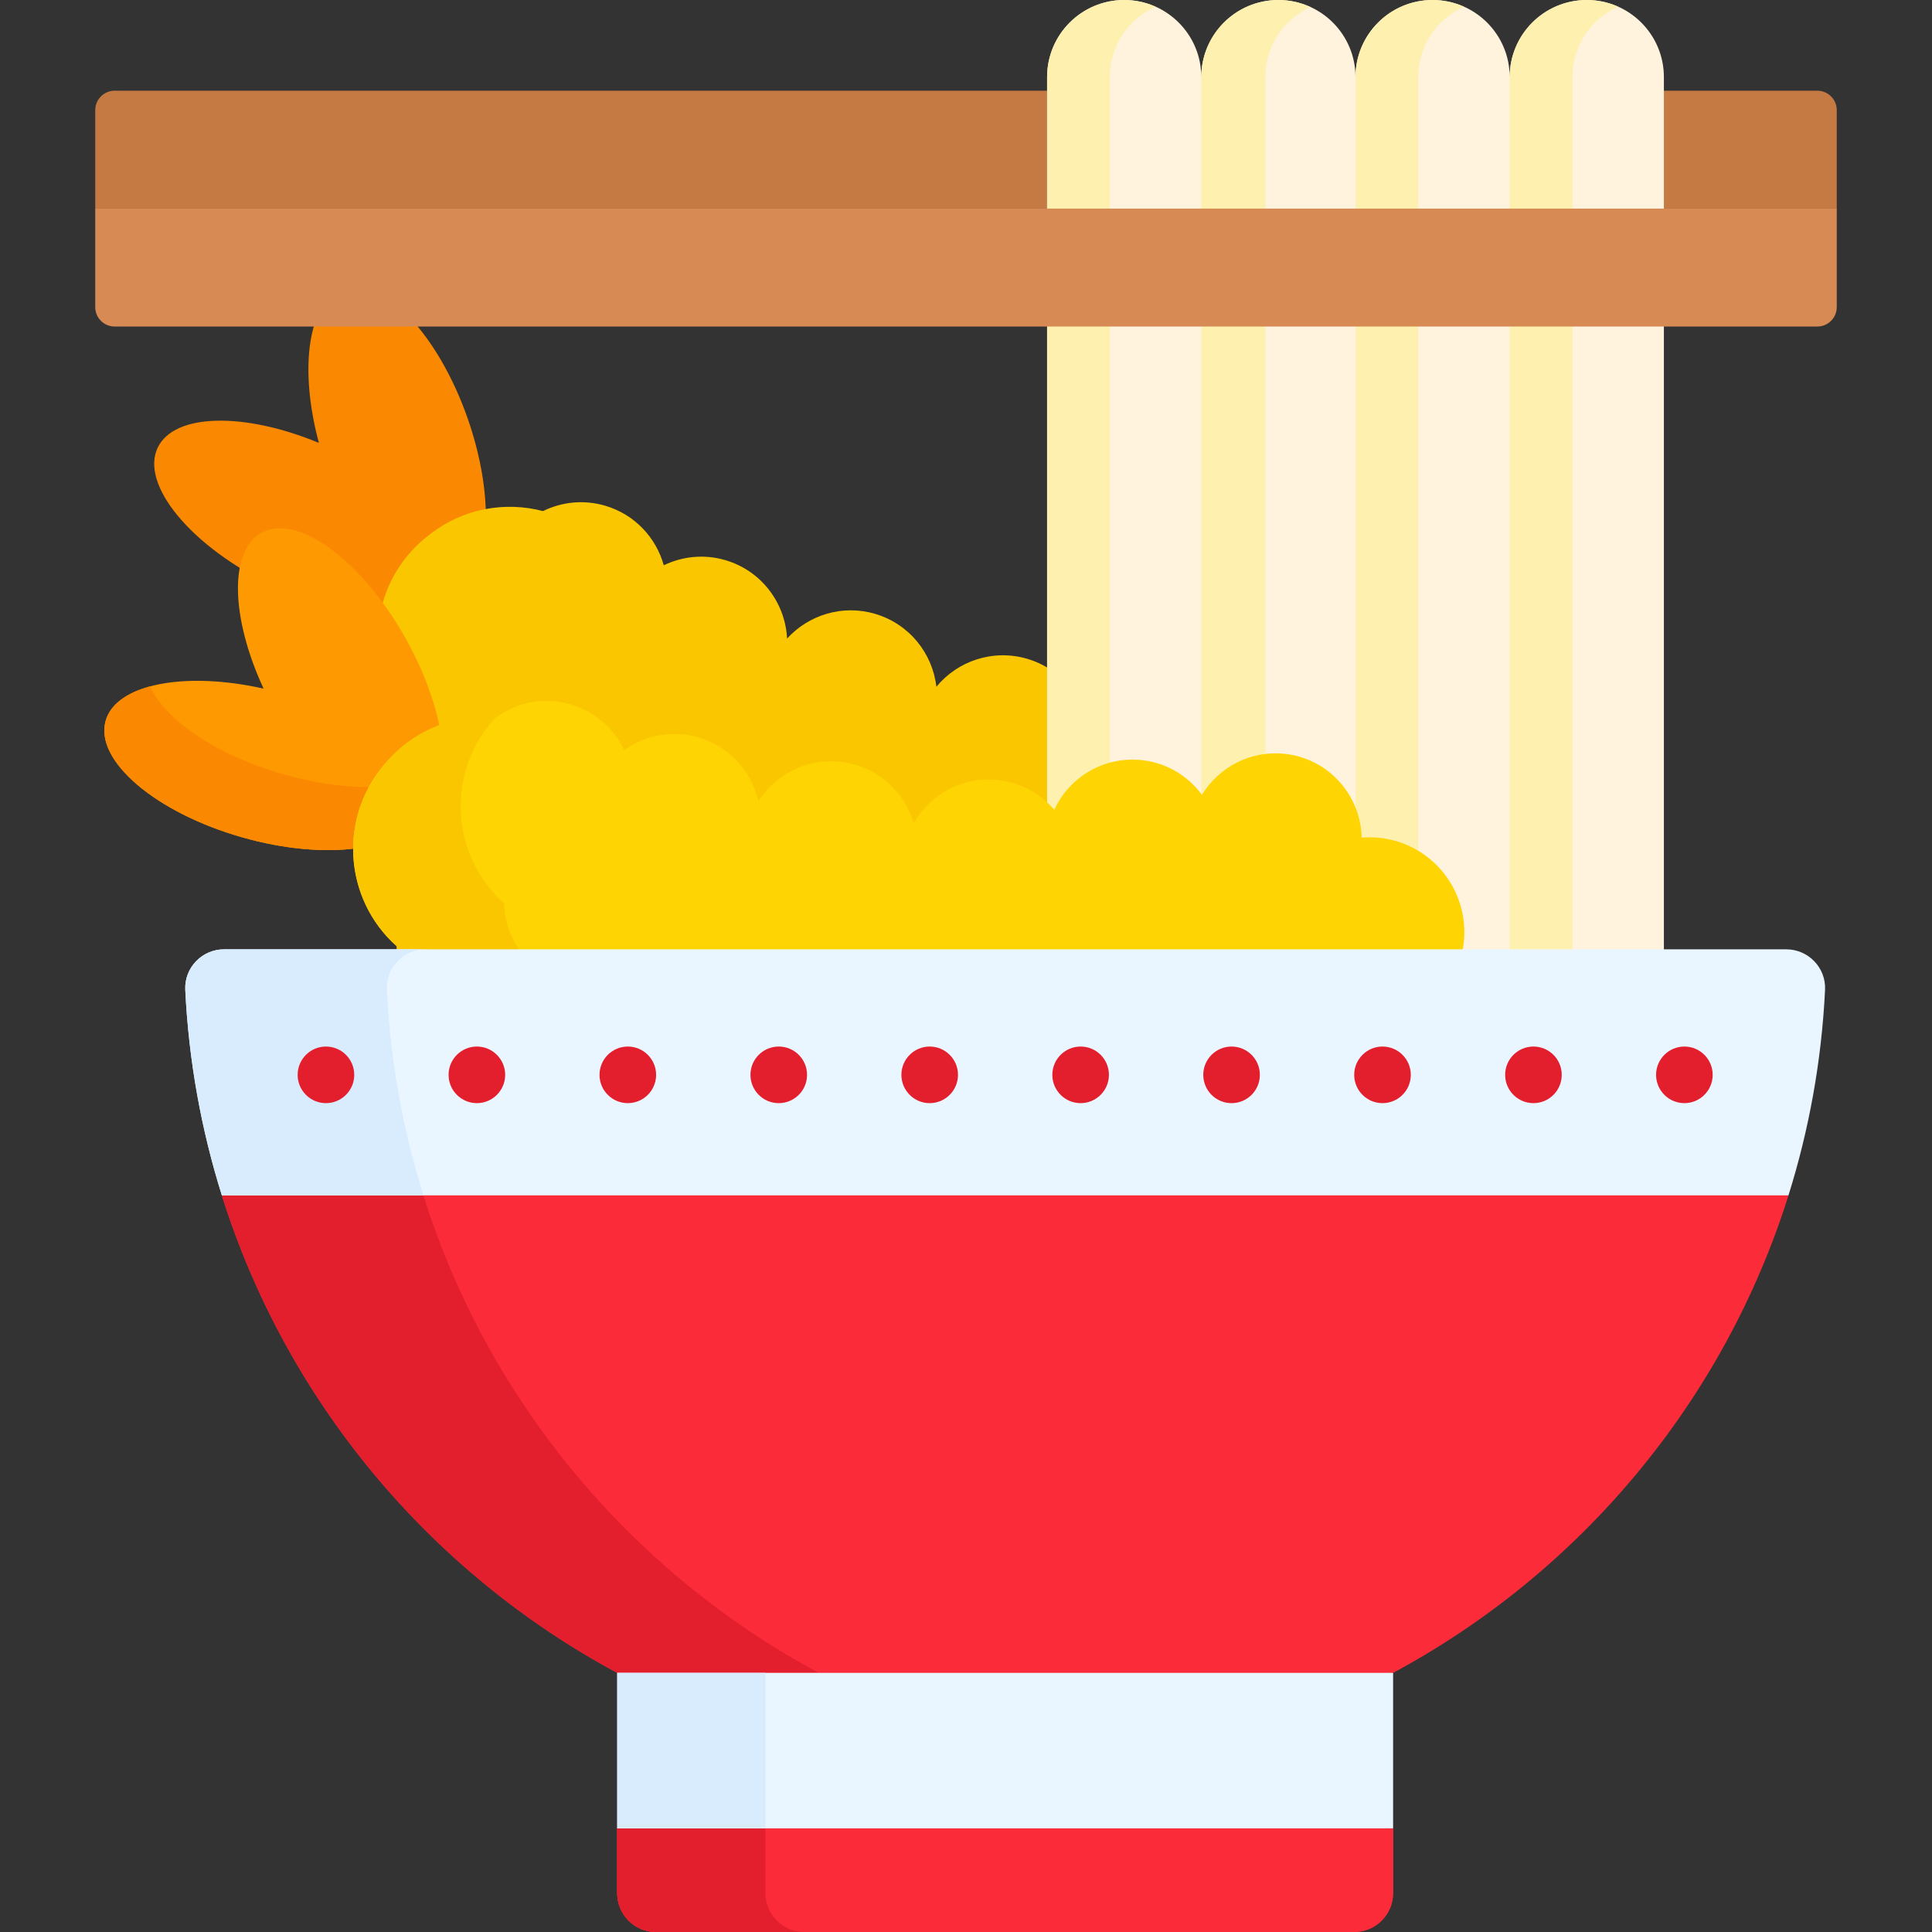 <svg id="Capa_1" enable-background="new 0 0 512 512" height="512" viewBox="0 0 512 512" width="512" xmlns="http://www.w3.org/2000/svg"><rect x="0" y="0" width="512" height="512" fill="#333333" stroke="none"/><g><g><path d="m114.2 142.645.552-.424c4.177-3.21 8.939-5.322 14.001-6.292-.139-7.468-1.705-16.129-4.804-25.004-7.878-22.56-22.636-37.926-32.964-34.319-9.31 3.251-11.838 20.811-6.475 40.767-19.776-8.201-38.307-7.886-42.699 1.221-4.753 9.853 8.842 26.256 30.365 36.638 10.508 5.069 20.959 7.761 29.461 8.047 1.467-8.224 5.877-15.497 12.563-20.634z" fill="#fb8801"/><path d="m123.672 215.912c1.841.544 3.693.817 5.527.894.012 9.848 6.431 18.932 16.358 21.865 4.536 1.34 9.157 1.206 13.351-.122-.176 5.084 1.36 10.005 4.218 14.031h212.151c5.139-3.128 9.185-8.087 11.025-14.313 3.934-13.313-3.669-27.295-16.983-31.229-1.623-.479-3.255-.781-4.878-.929 1.695-11.11-5.005-22.044-16.084-25.318-8.837-2.611-17.982.389-23.67 6.904-2.726-5.49-7.62-9.884-13.961-11.758-9.725-2.874-19.834 1.038-25.283 8.966-2.834-4.803-7.403-8.598-13.173-10.303-9.065-2.678-18.47.531-24.118 7.399-1.009-8.835-7.159-16.641-16.223-19.319-8.671-2.562-17.635.282-23.343 6.543-.468-9.419-6.761-17.945-16.317-20.769-5.656-1.672-11.434-1.027-16.36 1.345-2.048-7.319-7.679-13.462-15.506-15.774-5.712-1.688-11.548-1.015-16.505 1.415-10.031-2.627-21.037-.71-29.754 5.988-.184.141-.369.283-.553.425-15.497 11.908-17.829 34.012-6.012 48.822-1.652 11.081 5.041 21.971 16.093 25.237z" fill="#fac600"/></g><path d="m486.761 55.286h-461.522v-26.098c0-2.845 2.306-5.151 5.151-5.151h451.22c2.845 0 5.151 2.306 5.151 5.151z" fill="#c57a44"/><path d="m420.515 0c-11.284 0-20.432 9.148-20.432 20.432 0-11.284-9.148-20.432-20.432-20.432-11.284 0-20.432 9.148-20.432 20.432 0-11.284-9.148-20.432-20.432-20.432-11.284 0-20.432 9.148-20.432 20.432 0-11.284-9.148-20.432-20.432-20.432s-20.432 9.148-20.432 20.432v232.148h40.864 40.864 40.864 40.864v-232.148c0-11.284-9.148-20.432-20.432-20.432z" fill="#fff3de"/><g fill="#fef0ae"><path d="m294.117 252.58v-232.148c0-8.321 4.982-15.467 12.119-18.653-2.542-1.135-5.35-1.779-8.313-1.779-11.284 0-20.432 9.148-20.432 20.432v232.148z"/><path d="m335.324 252.58v-232.148c0-8.253 4.904-15.346 11.948-18.57-2.587-1.185-5.454-1.862-8.485-1.862-11.284 0-20.432 9.148-20.432 20.432v232.148z"/><path d="m375.844 252.58v-232.148c0-8.321 4.982-15.467 12.119-18.653-2.541-1.135-5.349-1.779-8.312-1.779-11.284 0-20.432 9.148-20.432 20.432v232.148z"/><path d="m416.708 252.58v-232.148c0-8.321 4.982-15.467 12.119-18.653-2.541-1.135-5.349-1.779-8.312-1.779-11.284 0-20.432 9.148-20.432 20.432v232.148z"/></g><path d="m481.61 86.535h-451.22c-2.845 0-5.151-2.306-5.151-5.151v-26.098h461.521v26.098c.001 2.845-2.306 5.151-5.15 5.151z" fill="#d88a55"/><g><path d="m103.438 202.31.471-.511c3.535-3.845 7.91-6.769 12.717-8.599-1.416-7.334-4.441-15.599-9.014-23.812-11.625-20.878-28.796-33.489-38.354-28.168-8.616 4.797-8.099 22.53.602 41.273-20.888-4.694-39.091-1.21-41.86 8.515-2.995 10.521 13.208 24.354 36.19 30.897 11.221 3.195 21.978 4.057 30.404 2.883.037-8.351 3.136-16.272 8.844-22.478z" fill="#fe9901"/><path d="m98.876 208.589c-7.114.107-15.269-.964-23.697-3.364-17.755-5.055-31.454-14.459-35.391-23.328-6.243 1.683-10.554 4.774-11.788 9.111-2.995 10.521 13.208 24.354 36.19 30.897 11.221 3.195 21.978 4.057 30.404 2.883.025-5.744 1.506-11.281 4.282-16.199z" fill="#fb8801"/><g><path d="m105.139 250.764c.015.611.064 1.215.127 1.816h282.16c.196-.87.364-1.751.469-2.657 1.596-13.79-8.289-26.264-22.08-27.86-1.681-.195-3.341-.213-4.965-.08-.232-11.236-8.706-20.861-20.182-22.189-9.154-1.059-17.65 3.463-22.138 10.855-3.626-4.941-9.2-8.433-15.768-9.193-10.074-1.166-19.363 4.419-23.374 13.163-3.615-4.247-8.766-7.203-14.742-7.895-9.389-1.087-18.106 3.686-22.495 11.419-2.507-8.532-9.903-15.169-19.292-16.256-8.981-1.039-17.326 3.298-21.878 10.444-2.074-9.199-9.734-16.522-19.633-17.668-5.859-.678-11.441.946-15.888 4.127-3.271-6.86-9.871-11.948-17.978-12.886-5.917-.685-11.551.978-16.019 4.22-10.333-.871-20.848 2.903-28.289 10.995-.157.171-.315.342-.472.513-13.23 14.387-11.742 36.563 2.437 49.132z" fill="#fed402"/></g><g><path d="m105.139 250.764c.015.611.064 1.215.127 1.816h32.935c-2.788-3.713-4.457-8.276-4.575-13.148-14.178-12.568-15.666-34.745-2.437-49.131.056-.061.112-.121.167-.182-10.298-.836-20.767 2.937-28.182 11.001-.157.171-.315.342-.472.513-13.23 14.386-11.742 36.562 2.437 49.131z" fill="#fac600"/></g></g><g><g fill="#fb2b3a"><path d="m163.568 484.531v17.167c0 5.689 4.612 10.302 10.302 10.302h185.016c5.69 0 10.302-4.612 10.302-10.302v-17.167z"/><path d="m453.667 313.821c-131.011-19.102-264.169-18.104-394.879 2.96 17.13 54.582 55.191 99.897 104.781 126.543l1.24.068c68.076 3.736 136.306 3.713 204.38-.068 49.59-26.645 87.651-71.96 104.781-126.543z"/></g><g fill="#e41f2d"><path d="m216.985 443.323c-49.59-26.645-87.651-71.96-104.781-126.543h-53.417c17.13 54.582 55.191 99.897 104.781 126.543z"/><path d="m216.985 501.698v-17.167h-53.417v17.167c0 5.689 4.612 10.302 10.302 10.302h53.417c-5.69 0-10.302-4.612-10.302-10.302z"/></g><path d="m473.362 251.579h-413.967c-5.86 0-10.58 4.884-10.296 10.737.918 18.89 4.26 37.14 9.696 54.464h415.167c5.436-17.324 8.778-35.574 9.696-54.464.284-5.852-4.436-10.737-10.296-10.737z" fill="#eaf6ff"/><path d="m112.811 251.579h-53.416c-5.86 0-10.58 4.884-10.296 10.737.918 18.89 4.26 37.14 9.696 54.464h53.417c-5.436-17.324-8.778-35.574-9.696-54.464-.285-5.852 4.435-10.737 10.295-10.737z" fill="#d8ecfe"/><g fill="#e41f2d"><circle cx="86.378" cy="284.845" r="7.5"/><circle cx="126.378" cy="284.845" r="7.5"/><circle cx="166.378" cy="284.845" r="7.5"/><circle cx="206.378" cy="284.845" r="7.5"/><circle cx="246.378" cy="284.845" r="7.5"/><circle cx="286.378" cy="284.845" r="7.5"/><circle cx="326.378" cy="284.845" r="7.5"/><circle cx="366.378" cy="284.845" r="7.5"/><circle cx="406.378" cy="284.845" r="7.5"/><circle cx="446.378" cy="284.845" r="7.5"/></g><path d="m163.568 501.698c0 5.69 4.612 10.302 10.302 10.302h185.016c5.69 0 10.302-4.612 10.302-10.302v-17.168c-68.076-3.684-136.301-3.707-204.38-.066l-1.24.066z" fill="#fb2b3a"/><path d="m202.847 501.698v-17.168h-39.279v17.168c0 5.69 4.612 10.302 10.302 10.302h39.279c-5.69 0-10.302-4.612-10.302-10.302z" fill="#e41f2d"/><path d="m163.568 443.323h205.62v41.207h-205.62z" fill="#eaf6ff"/><path d="m163.568 443.323h39.279v41.207h-39.279z" fill="#d8ecfe"/></g></g></svg>